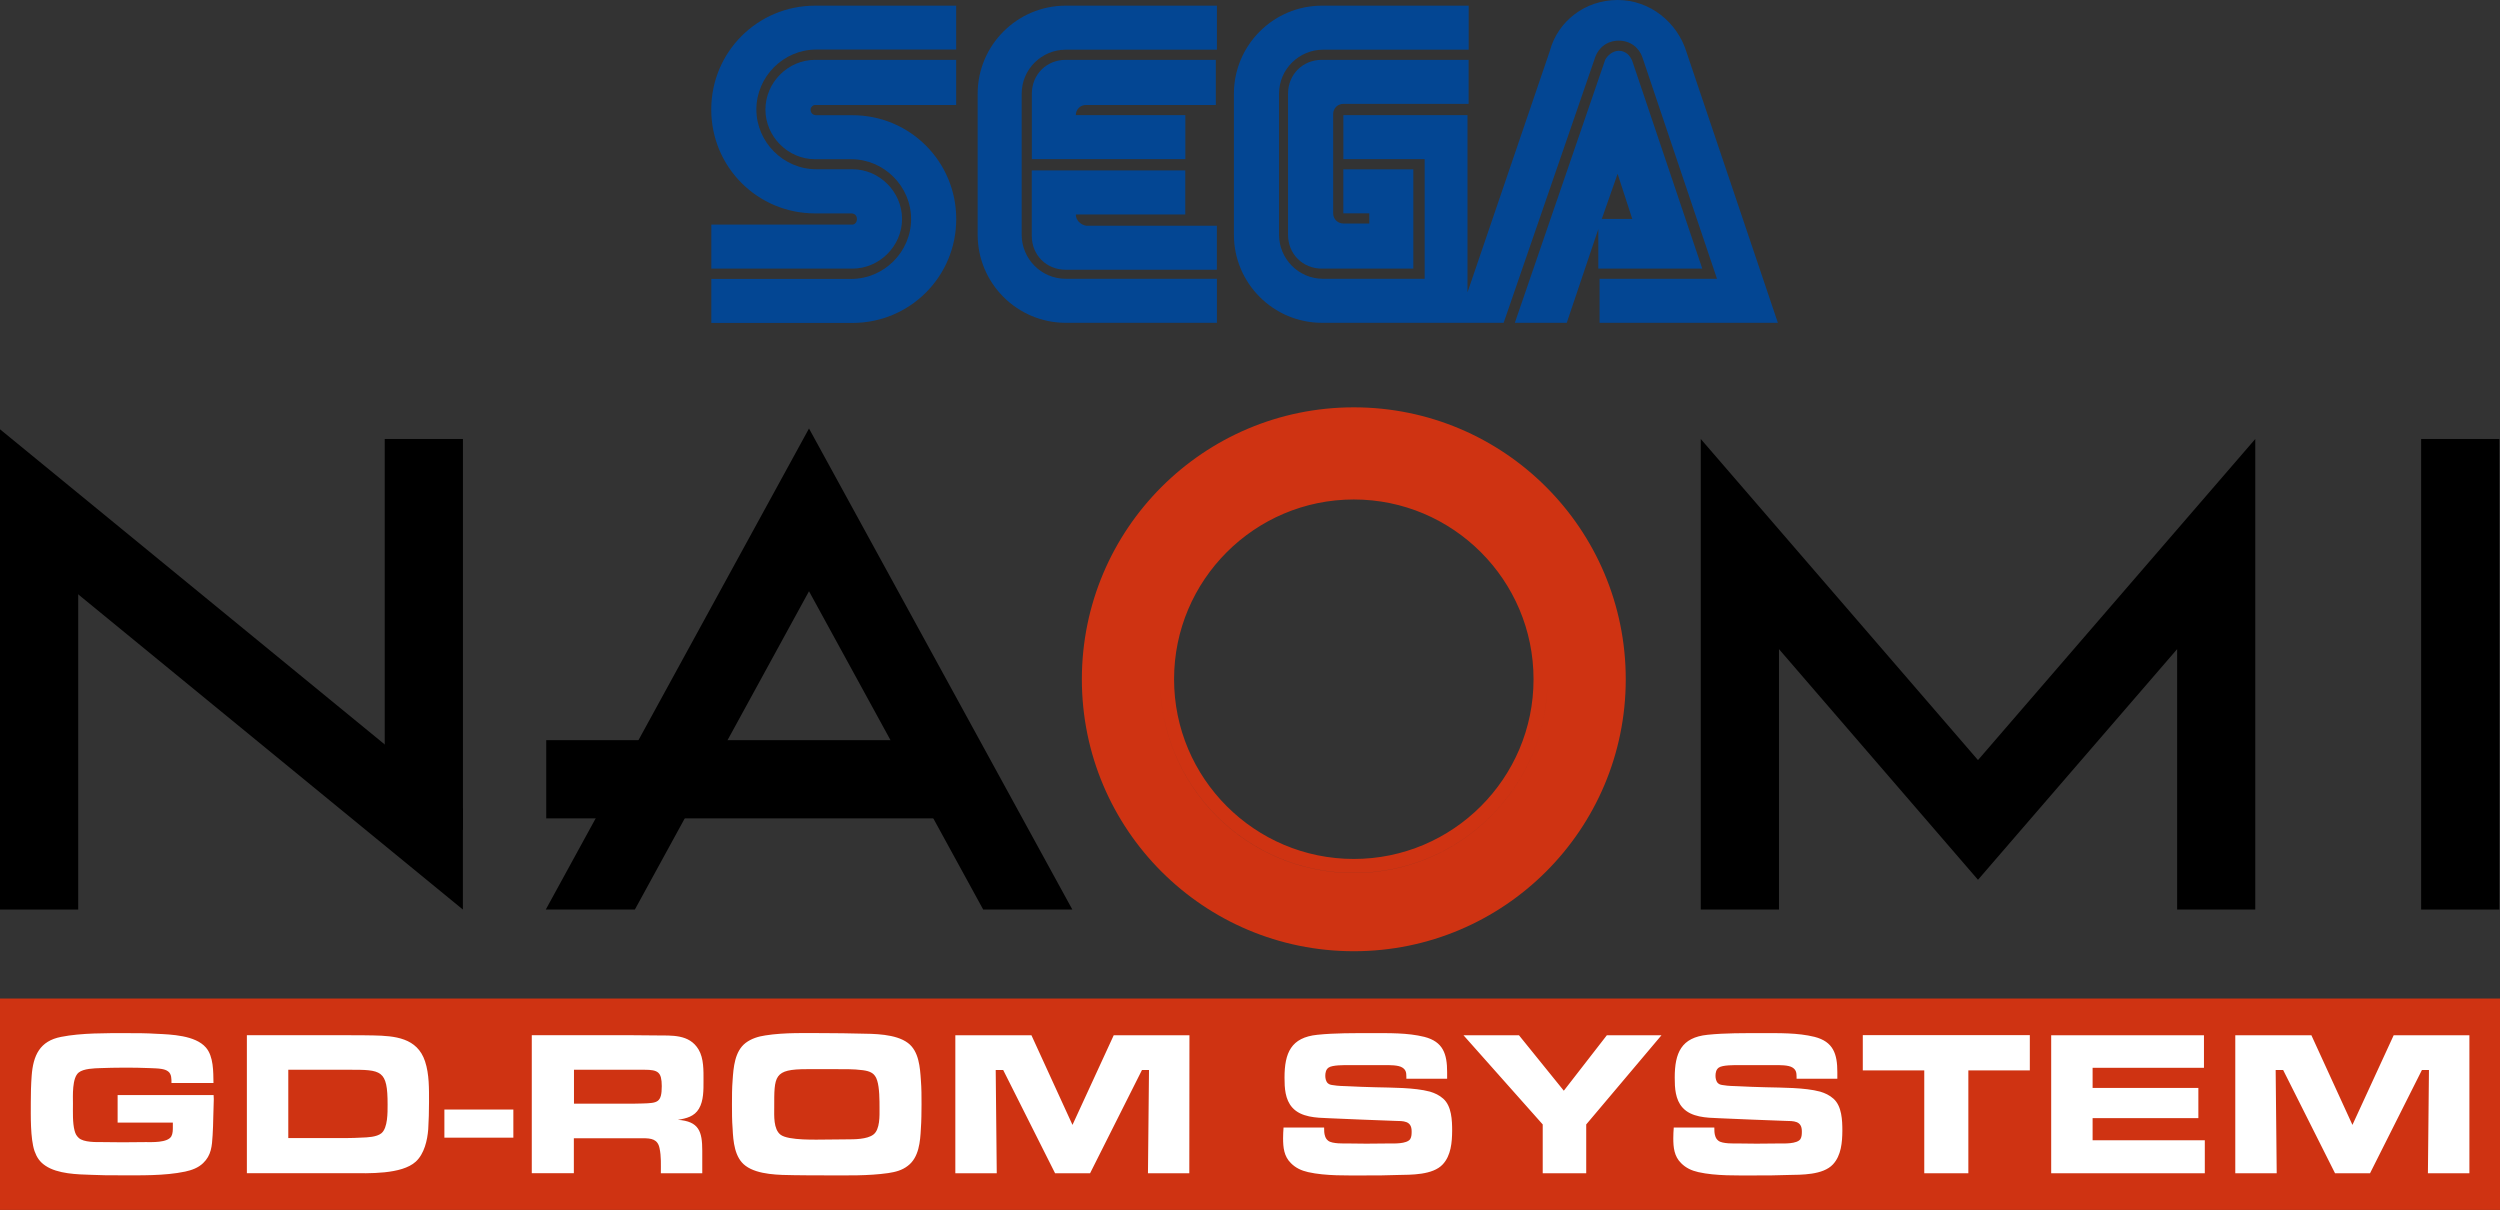 <?xml version="1.0" encoding="utf-8"?>
<!-- Generator: Adobe Illustrator 26.0.1, SVG Export Plug-In . SVG Version: 6.00 Build 0)  -->
<svg version="1.1" id="Layer_1" xmlns="http://www.w3.org/2000/svg" xmlns:xlink="http://www.w3.org/1999/xlink" x="0px" y="0px"
	 viewBox="0 0 3839 1858" style="enable-background:new 0 0 3839 1858;" xml:space="preserve">
<rect x="0" y="0" width="3839" height="1858" fill="#333333" stroke="none"/>
<style type="text/css">
	.st0{fill:#034693;}
	.st1{fill:#FFFFFF;}
	.st2{fill:#F05100;}
	.st3{fill:#CF3312;}
	.st4{fill:#1281C4;}
</style>
<g>
	<g>
		<g>
			<g>
				<g>
					<g>
						<path class="st0" d="M1308.9,344.9h-216.6v67.6h216.6c41.6,0,76.3-34.7,76.3-76.3s-34.7-76.3-76.3-76.3h-55.5
							c-50.3,0-91.9-41.6-91.9-91.9s41.6-91.9,91.9-91.9h214.9V8.7h-216.6c-88.4,0-159.5,71.1-159.5,159.5s71.1,159.5,159.5,159.5
							h55.5c5.2,0,8.7,3.5,8.7,8.7S1312.3,344.9,1308.9,344.9z"/>
						<path class="st0" d="M1251.7,161.2h216.6V91.9h-216.6c-41.6,0-76.3,34.7-76.3,76.3s34.7,76.3,76.3,76.3h55.5
							c50.3,0,91.9,41.6,91.9,91.9s-41.6,91.9-91.9,91.9h-214.9v67.6h216.6c88.4,0,159.5-71.1,159.5-159.5s-71.1-159.5-159.5-159.5
							h-55.5c-5.2,0-8.7-3.5-8.7-8.7C1244.8,164.7,1248.2,161.2,1251.7,161.2z"/>
					</g>
					<g>
						<path class="st0" d="M2029.9,91.9c-29.5,0-52,22.5-52,52v216.6c0,29.5,22.5,52,52,52h140.4V260h-107.5v67.6h39.9v15.6h-39.9
							c-8.7,0-15.6-6.9-15.6-15.6V175.1c0-8.7,6.9-15.6,15.6-15.6h192.4V91.9H2029.9z"/>
						<path class="st0" d="M2456.2,412.5H2614L2506.5,93.6c-3.5-8.7-10.4-15.6-20.8-15.6c-8.7,0-17.3,6.9-20.8,13.9l-138.7,403.8
							h79.7l48.5-143.9v60.7H2456.2z M2484,266.9l22.5,69.3h-46.8L2484,266.9z"/>
						<path class="st0" d="M2589.7,79.7C2575.8,34.7,2534.2,0,2484,0s-91.9,32.9-104,78l-126.5,370.9V176.8h-190.6v67.6h124.8v183.7
							h-156c-38.1,0-67.6-31.2-67.6-67.6V143.9c0-38.1,31.2-67.6,67.6-67.6h223.6V8.7h-225.3c-74.5,0-135.2,60.7-135.2,135.2v216.6
							c0,74.5,60.7,135.2,135.2,135.2h279l140.4-407.3c5.2-15.6,19.1-26,36.4-26s31.2,10.4,36.4,26l114.4,339.7h-180.3v67.6h273.8
							l0,0L2589.7,79.7z"/>
					</g>
					<g>
						<path class="st0" d="M1636.5,428.1c-38.1,0-67.6-31.2-67.6-67.6V143.9c0-38.1,31.2-67.6,67.6-67.6h232.2V8.7h-232.2
							c-74.5,0-135.2,60.7-135.2,135.2v216.6c0,74.5,60.7,135.2,135.2,135.2h232.2v-67.6H1636.5z"/>
						<path class="st0" d="M1652,329.3h168.1v-67.6h-235.7v100.5c0,29.5,22.5,52,52,52h232.2v-67.6h-201
							C1659,344.9,1652,338,1652,329.3z"/>
						<path class="st0" d="M1820.2,176.8H1652c0-8.7,6.9-15.6,15.6-15.6H1867V91.9h-230.5c-29.5,0-52,22.5-52,52v100.5h235.7
							L1820.2,176.8z"/>
					</g>
				</g>
			</g>
		</g>
	</g>
	<rect x="29.9" y="1561.9" class="st1" width="3781.9" height="277.7"/>
	<rect x="838.8" y="1136.6" width="611.1" height="120.1"/>
	<rect x="3717.9" y="674.1" width="120.1" height="722.6"/>
	<polygon points="3463.2,674.1 3037.4,1167.2 2611.7,674.1 2611.7,1396.7 2731.8,1396.7 2731.8,996.8 3037.4,1351 3343.2,996.8 
		3343.2,1396.7 3463.2,1396.7 	"/>
	<rect x="590.8" y="674.1" width="120.1" height="600.3"/>
	<rect y="789.5" width="120.1" height="607.2"/>
	<polygon points="710.8,1241.5 710.8,1396.7 0,814.3 0,659.2 	"/>
	<path class="st3" d="M2078.9,625.5c-230.6,0-417.6,186.9-417.6,417.6s186.9,417.6,417.6,417.6c230.6,0,417.6-186.9,417.6-417.6
		S2309.6,625.5,2078.9,625.5z M2078.9,745.5c-164.4,0-297.5,133.2-297.5,297.5s133.2,297.5,297.5,297.5s297.5-133.2,297.5-297.5
		S2243.2,745.5,2078.9,745.5z M2078.9,1319c-152.2,0-276-123.8-276-276c0-152.2,123.8-276,276-276c152.2,0,276,123.8,276,276
		C2355,1195.2,2231.1,1319,2078.9,1319z M2078.9,1340.6c-164.4,0-297.5-133.2-297.5-297.5s133.2-297.5,297.5-297.5
		s297.5,133.2,297.5,297.5C2376.4,1207.3,2243.2,1340.6,2078.9,1340.6z"/>
	<polygon points="974.9,1396.7 1242.3,907.9 1509.8,1396.7 1646.7,1396.7 1242.3,658 838.1,1396.7 	"/>
	<g>
		<path class="st3" d="M535.8,1642.7h-93.1v104.9h89.9c7.6,0,15-0.3,22.5-0.7c8.9-0.3,23.2-0.7,30.6-6.7c9.9-8.2,9.5-32.1,9.5-43.9
			C595.3,1642.7,585.7,1642.7,535.8,1642.7z"/>
		<path class="st3" d="M1347,1659.3c-3.5-11.5-10.8-14.3-21.9-15.9c-15-2-30.2-1.6-45.1-1.6h-40.6c-51.5,0-50.5,10.2-50.5,59.5
			c0,12-1.3,32.4,9.5,41c12,9.5,56.6,7.6,71.2,7.6c10.2,0,20.7-0.3,30.9-0.3c11.7,0,30.9,0,40.6-7.3c10.5-7.9,9.5-29.3,9.5-41
			C1350.6,1689.8,1350.6,1670.5,1347,1659.3z"/>
		<path class="st3" d="M989.4,1642.7h-108v52.1h90.9c4.8,0,9.5-0.3,14.3-0.3c23.2-0.7,29.6-1.3,29.6-26.7
			C1016.1,1646.3,1010.7,1642.7,989.4,1642.7z"/>
		<path class="st3" d="M0,1533.3V1858h3839v-324.7L0,1533.3L0,1533.3z M327.5,1715.9c-0.3,9.2-0.3,18.4-1,27.3
			c-1,16.8-2,30.9-14.6,42.9c-7.6,7.3-17.4,10.8-27.6,13c-31.7,6.7-69.2,5.7-101.7,5.7c-14,0-28,0-41.9-0.7
			c-21.9-0.7-52.1-1.3-70.9-14c-8.6-5.7-13.3-12.7-16.8-22.5c-6.6-19.7-5.7-54.9-5.7-75.3c0-13.3,0.3-26.7,1.3-40.1
			c2.3-31.4,12.4-53.7,45.4-60c30.9-6.1,69-5.7,100.1-5.7c15.6,0,30.9,0,46,1c22.9,1,59.8,2.3,76,21c12,13.7,11.4,37.5,11.7,54.6
			h-64.5c0-6.1,0.3-13.7-5.1-17.8c-3.1-2.3-6.1-3.1-9.9-3.8c-5.7-1-12.1-1-17.8-1.3c-14-0.7-28-0.7-41.9-0.7
			c-11.5,0-23.2,0.3-34.7,0.7c-9.2,0.3-25.5,0.7-33,6.7c-10.5,8.2-8.9,36.2-8.9,48c0,12.4-0.7,29.3,2.5,41.3
			c1.3,4.8,2.6,7.6,6.4,11.2c7.6,7,27,6.4,36.5,6.4c10.2,0,20.4,0.3,30.6,0.3c11.7,0,23.5-0.3,35.3-0.3c9.5,0,34,1.3,39.8-8.9
			c2.3-4.1,2.3-9.9,2.3-14.3v-6.7h-84.8v-42.3H328c0,2,0.3,4.1,0.3,6.1L327.5,1715.9z M657.6,1734c-1.3,17.1-6.1,37.8-19.1,49.8
			c-21.9,20-72.8,17.8-100.4,17.8H379.1v-211.9h158c12.1,0,24.2,0,36.2,0.3c33,0.7,67.4,3.5,79.4,39.8c6.6,20,6.1,42.3,6.1,63
			C658.8,1706.3,658.4,1720.3,657.6,1734z M788.2,1747H682.4v-43.2h105.9V1747z M1078.4,1767v34.7h-63.6c0-12.7,0.7-26.1-2-38.5
			c-2.8-14-12.7-15.3-25.5-15.3H881.2v53.7h-64.6v-211.9h156c11.4,0,23.2,0.3,34.7,0.3c24.2,0.3,51.1-2.3,65.4,21.6
			c8.2,13.7,7.6,32.7,7.6,48c0,14,0.3,30.6-7,42.9c-7,12-19.4,15-32.4,17.1C1073.3,1721.9,1078.4,1737.4,1078.4,1767z M1414.1,1733
			c-1,19.7-2.8,44.2-20,57.2c-8.9,7-19.1,9.5-30.2,11.2c-30.9,4.4-63.3,3.5-94.4,3.5c-16.6,0-33.4,0-49.8-0.3
			c-22.2-0.3-55.9-0.3-74.7-14.3c-17.1-12.4-19.1-37.8-20-57.2c-1-12.4-1-24.8-1-37.2c0-12.4,0-24.8,1-37.2
			c1.3-19.4,3.1-44.2,20-57.2c8.9-6.7,19.4-9.9,30.2-11.5c29.9-4.8,64.3-3.5,94.4-3.5c16.8,0,33.4,0.3,50.2,0.7
			c22.2,0.3,55.6,0.3,74.3,14.3c17.1,12.7,18.7,37.8,20,57.2c1,12.4,1,24.8,1,37.2C1415,1708.3,1415,1720.6,1414.1,1733z
			 M1826.3,1801.7h-63.5l1.6-158.6h-10.8l-79.7,158.6h-53.7l-79.7-158.6h-11.5l1.6,158.6h-63.6v-211.9h116.9l63,137.6l63.3-137.6
			h116.3L1826.3,1801.7L1826.3,1801.7z M2215.5,1788c-15.3,16.6-48.6,15.9-69.2,16.3c-16.6,0.7-33,0.7-49.6,0.7c-27.6,0-61,1-88-5.1
			c-10.2-2.3-19.1-6.4-26.3-13.7c-10.8-10.5-12.1-24.2-12.1-38.5c0-5.4,0.3-10.8,0.7-16.3h62.3c0,4.8,0,9.2,1.6,13.7
			c1,2.8,2.3,4.8,4.8,6.7c6.1,4.8,24.2,4.1,31.1,4.1c9.2,0,18.1,0.3,27.3,0.3c11.5,0,22.5-0.3,34-0.3c7.9,0,28,1,33.4-6.7
			c2.2-3.5,2.2-8.2,2.2-12.1c0-16.3-12.7-15.6-25.8-15.9c-34-1-68-2.8-102.1-4.1c-18.4-0.7-41.9-1.3-55.3-16.3
			c-11.2-12.4-12-30.2-12-46c0-37.8,9.9-61.7,50.5-65.8c27.3-2.8,55.6-2.5,83.2-2.5c26.7,0,55-0.7,81,5.7c28.9,7.4,35,26.3,35,54.1
			v10.2h-62.6v-3.1c0-6.1-0.6-10.5-6.1-14c-6.1-4.1-20.4-3.8-27.3-3.8h-54.9c-6.6,0-25.5-0.3-31.1,3.8c-4.1,2.8-5.1,7.9-5.1,12.7
			c0,3.8,1,8.9,4.1,11.5c2.2,2,5.4,2.5,8.2,2.8c7.4,1.3,15,1.3,22.2,1.6c14.3,0.7,28.6,1.3,42.9,1.6c24.5,0.7,59.4,0.3,83.3,6.7
			c7.6,2.3,14.3,5.4,20.4,10.8c13,11.5,13.7,33.4,13.7,49.3C2229.8,1754,2228.2,1774.4,2215.5,1788z M2435.8,1726.7v75H2369v-75
			l-121.7-137h85.2l68.9,85.2l66.1-85.2h83.9L2435.8,1726.7z M2814.7,1788c-15.3,16.6-48.6,15.9-69.2,16.3
			c-16.6,0.7-33,0.7-49.6,0.7c-27.6,0-61,1-88-5.1c-10.2-2.3-19.1-6.4-26.3-13.7c-10.8-10.5-12.1-24.2-12.1-38.5
			c0-5.4,0.3-10.8,0.7-16.3h62.3c0,4.8,0,9.2,1.6,13.7c1,2.8,2.3,4.8,4.8,6.7c6.1,4.8,24.2,4.1,31.1,4.1c9.2,0,18.1,0.3,27.3,0.3
			c11.5,0,22.5-0.3,34-0.3c7.9,0,28,1,33.4-6.7c2.2-3.5,2.2-8.2,2.2-12.1c0-16.3-12.7-15.6-25.8-15.9c-34-1-68-2.8-102.1-4.1
			c-18.4-0.7-41.9-1.3-55.3-16.3c-11.2-12.4-12-30.2-12-46c0-37.8,9.9-61.7,50.5-65.8c27.3-2.8,55.6-2.5,83.2-2.5
			c26.7,0,55-0.7,81,5.7c28.9,7.4,35,26.3,35,54.1v10.2h-62.6v-3.1c0-6.1-0.7-10.5-6.1-14c-6.1-4.1-20.4-3.8-27.3-3.8h-54.9
			c-6.6,0-25.5-0.3-31.1,3.8c-4.1,2.8-5.1,7.9-5.1,12.7c0,3.8,1,8.9,4.1,11.5c2.2,2,5.4,2.5,8.2,2.8c7.4,1.3,15,1.3,22.2,1.6
			c14.3,0.7,28.6,1.3,42.9,1.6c24.5,0.7,59.4,0.3,83.3,6.7c7.6,2.3,14.3,5.4,20.4,10.8c13,11.5,13.7,33.4,13.7,49.3
			C2829,1754,2827.4,1774.4,2814.7,1788z M3117,1643.7h-94.4v158h-67.7v-158h-94.4v-54.1H3117L3117,1643.7L3117,1643.7z
			 M3385.6,1801.7h-235.8v-211.9h234.6v49.9h-171v30.9h162.4v46.4h-162.4v34h172.3v50.7H3385.6z M3791.9,1801.7h-63.6l1.6-158.6
			h-10.8l-79.7,158.6h-53.7l-79.7-158.6h-11.5l1.6,158.6h-63.6v-211.9h116.9l63,137.6l63.3-137.6h116.3v211.9H3791.9z"/>
	</g>
</g>
</svg>
